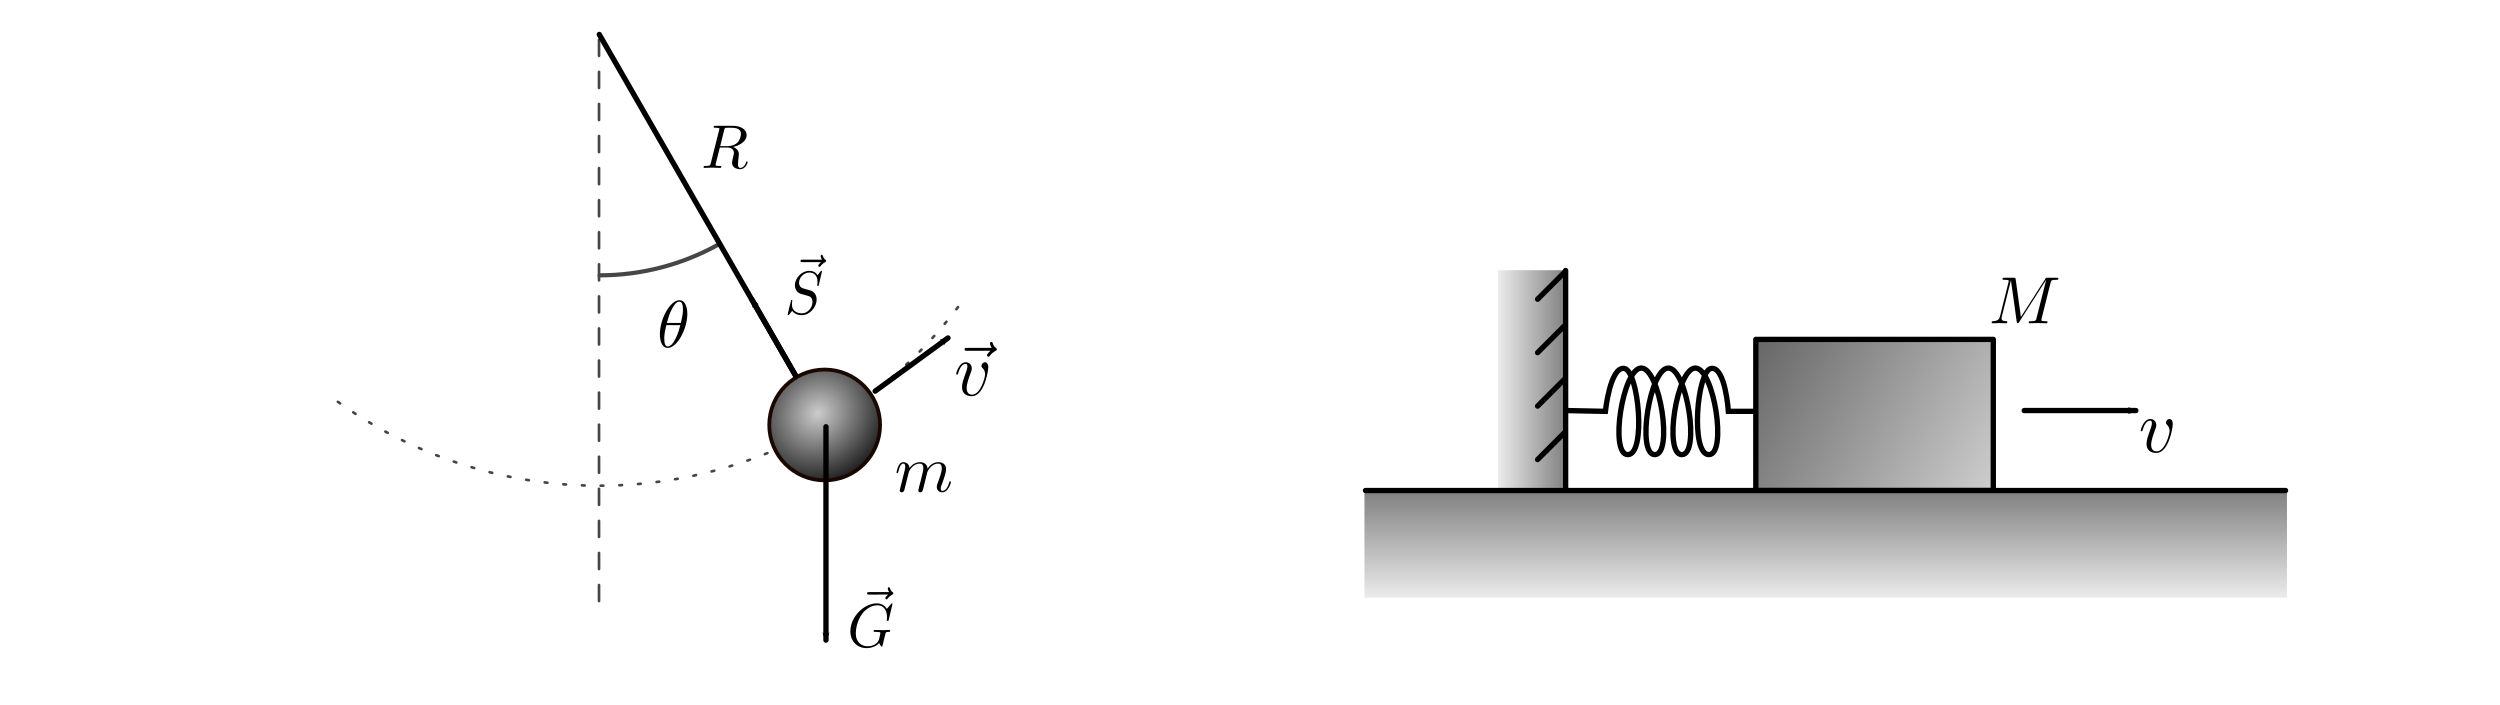 <?xml version="1.0" encoding="UTF-8" standalone="no"?>
<!-- Created with Inkscape (http://www.inkscape.org/) -->

<svg
   xmlns:ns0="http://www.iki.fi/pav/software/textext/"
   xmlns:dc="http://purl.org/dc/elements/1.1/"
   xmlns:cc="http://creativecommons.org/ns#"
   xmlns:rdf="http://www.w3.org/1999/02/22-rdf-syntax-ns#"
   xmlns:svg="http://www.w3.org/2000/svg"
   xmlns="http://www.w3.org/2000/svg"
   xmlns:xlink="http://www.w3.org/1999/xlink"
   xmlns:sodipodi="http://sodipodi.sourceforge.net/DTD/sodipodi-0.dtd"
   xmlns:inkscape="http://www.inkscape.org/namespaces/inkscape"
   sodipodi:docname="pendulum.svg"
   xml:space="preserve"
   height="131.81"
   width="467.717"
   inkscape:version="0.48.4 r9939"
   version="1.1"
   id="svg2"><sodipodi:namedview
     pagecolor="#ffffff"
     bordercolor="#666666"
     borderopacity="1"
     objecttolerance="10"
     gridtolerance="10"
     guidetolerance="10"
     inkscape:pageopacity="0"
     inkscape:pageshadow="2"
     inkscape:window-width="1855"
     inkscape:window-height="1056"
     id="namedview4"
     showgrid="false"
     inkscape:zoom="2.9761615"
     inkscape:cx="235.31199"
     inkscape:cy="106.7362"
     inkscape:window-x="65"
     inkscape:window-y="24"
     inkscape:window-maximized="1"
     inkscape:current-layer="g10"><inkscape:grid
       id="grid6030"
       type="xygrid" /></sodipodi:namedview><defs
     id="defs6"><marker
       style="overflow:visible;"
       id="Arrow2Mend"
       refX="0.0"
       refY="0.0"
       orient="auto"
       inkscape:stockid="Arrow2Mend"><path
         transform="scale(0.6) rotate(180) translate(0,0)"
         d="M 8.719,4.034 L -2.207,0.016 L 8.719,-4.002 C 6.973,-1.63 6.983,1.616 8.719,4.034 z "
         style="fill-rule:evenodd;stroke-width:0.625;stroke-linejoin:round;"
         id="path4096" /></marker><marker
       style="overflow:visible"
       id="Arrow2Lend"
       refX="0"
       refY="0"
       orient="auto"
       inkscape:stockid="Arrow2Lend"><path
         inkscape:connector-curvature="0"
         transform="matrix(-1.1,0,0,-1.1,-1.1,0)"
         d="M 8.719,4.034 -2.207,0.016 8.719,-4.002 c -1.745,2.372 -1.735,5.617 -6e-7,8.035 z"
         style="fill-rule:evenodd;stroke-width:0.625;stroke-linejoin:round"
         id="path4407" /></marker><linearGradient
       inkscape:collect="always"
       id="linearGradient4108"><stop
         style="stop-color:#666666;stop-opacity:1"
         offset="0"
         id="stop4110" /><stop
         style="stop-color:#cccccc;stop-opacity:1"
         offset="1"
         id="stop4112" /></linearGradient><linearGradient
       inkscape:collect="always"
       id="linearGradient3944"><stop
         style="stop-color:#808080;stop-opacity:1"
         offset="0"
         id="stop3946" /><stop
         style="stop-color:#ffffff;stop-opacity:1"
         offset="1"
         id="stop3948" /></linearGradient><radialGradient
       fx="169.906"
       fy="70.918"
       cx="169.906"
       cy="70.918"
       r="29.18"
       gradientUnits="userSpaceOnUse"
       gradientTransform="matrix(0.587,-0.659,-0.725,-0.646,248.535,278.521)"
       spreadMethod="pad"
       id="radialGradient24"><stop
         style="stop-opacity:1;stop-color:#cccccc"
         offset="0"
         id="stop26" /><stop
         style="stop-opacity:1;stop-color:#000000"
         offset="1"
         id="stop28" /></radialGradient><radialGradient
       fx="169.906"
       fy="70.918"
       cx="169.906"
       cy="70.918"
       r="29.18"
       gradientUnits="userSpaceOnUse"
       gradientTransform="matrix(0.817,-0.916,-1.009,-0.899,23.124,369.423)"
       spreadMethod="pad"
       id="radialGradient38"><stop
         style="stop-opacity:1;stop-color:#cccccc"
         offset="0"
         id="stop40" /><stop
         style="stop-opacity:1;stop-color:#000000"
         offset="1"
         id="stop42" /></radialGradient><linearGradient
       inkscape:collect="always"
       xlink:href="#linearGradient3944"
       id="linearGradient4088"
       gradientUnits="userSpaceOnUse"
       gradientTransform="matrix(0.802,0,0,0.802,-1.501,-270.682)"
       x1="236.546"
       y1="43.071"
       x2="236.546"
       y2="63.276" /><radialGradient
       inkscape:collect="always"
       xlink:href="#radialGradient24"
       id="radialGradient4096"
       gradientUnits="userSpaceOnUse"
       gradientTransform="matrix(0.587,-0.659,-0.725,-0.646,248.535,278.521)"
       spreadMethod="pad"
       cx="169.906"
       cy="70.918"
       fx="169.906"
       fy="70.918"
       r="29.18" /><linearGradient
       inkscape:collect="always"
       xlink:href="#linearGradient4108"
       id="linearGradient4114"
       x1="175.89"
       y1="13.667"
       x2="219.892"
       y2="41.304"
       gradientUnits="userSpaceOnUse"
       gradientTransform="matrix(0.8,0,0,0.8,13.372,-234.773)" /><radialGradient
       inkscape:collect="always"
       xlink:href="#radialGradient24-0"
       id="radialGradient4096-0"
       gradientUnits="userSpaceOnUse"
       gradientTransform="matrix(0.587,-0.659,-0.725,-0.646,248.535,278.521)"
       spreadMethod="pad"
       cx="169.906"
       cy="70.918"
       fx="169.906"
       fy="70.918"
       r="29.18" /><radialGradient
       fx="169.906"
       fy="70.918"
       cx="169.906"
       cy="70.918"
       r="29.18"
       gradientUnits="userSpaceOnUse"
       gradientTransform="matrix(0.587,-0.659,-0.725,-0.646,248.535,278.521)"
       spreadMethod="pad"
       id="radialGradient24-0"><stop
         style="stop-opacity:1;stop-color:#cccccc"
         offset="0"
         id="stop26-1" /><stop
         style="stop-opacity:1;stop-color:#000000"
         offset="1"
         id="stop28-7" /></radialGradient><linearGradient
       inkscape:collect="always"
       xlink:href="#linearGradient4108"
       id="linearGradient4196"
       gradientUnits="userSpaceOnUse"
       gradientTransform="matrix(0.8,0,0,0.8,13.372,-234.773)"
       x1="175.89"
       y1="13.667"
       x2="219.892"
       y2="41.304" /><radialGradient
       inkscape:collect="always"
       xlink:href="#radialGradient24-0"
       id="radialGradient4198"
       gradientUnits="userSpaceOnUse"
       gradientTransform="matrix(0.587,-0.659,-0.725,-0.646,248.535,278.521)"
       spreadMethod="pad"
       cx="169.906"
       cy="70.918"
       fx="169.906"
       fy="70.918"
       r="29.18" /><linearGradient
       inkscape:collect="always"
       xlink:href="#linearGradient3944"
       id="linearGradient4221"
       gradientUnits="userSpaceOnUse"
       gradientTransform="matrix(0.936,0,0,0.936,-119.322,-224.722)"
       x1="236.546"
       y1="43.071"
       x2="236.546"
       y2="63.276" /><radialGradient
       inkscape:collect="always"
       xlink:href="#radialGradient24-0"
       id="radialGradient4259"
       gradientUnits="userSpaceOnUse"
       gradientTransform="matrix(0.587,-0.659,-0.725,-0.646,248.535,278.521)"
       spreadMethod="pad"
       cx="169.906"
       cy="70.918"
       fx="169.906"
       fy="70.918"
       r="29.18" /><linearGradient
       y2="41.304"
       x2="219.892"
       y1="13.667"
       x1="175.89"
       gradientTransform="matrix(0.8,0,0,0.8,-100.856,-217.827)"
       gradientUnits="userSpaceOnUse"
       id="linearGradient3114"
       xlink:href="#linearGradient4108"
       inkscape:collect="always" /><radialGradient
       r="29.18"
       fy="70.918"
       fx="169.906"
       cy="70.918"
       cx="169.906"
       spreadMethod="pad"
       gradientTransform="matrix(0.587,-0.659,-0.725,-0.646,248.535,278.521)"
       gradientUnits="userSpaceOnUse"
       id="radialGradient3235"
       xlink:href="#radialGradient24-0"
       inkscape:collect="always" /><marker
       style="overflow:visible"
       id="Arrow2Lend-0"
       refX="0"
       refY="0"
       orient="auto"
       inkscape:stockid="Arrow2Lend"><path
         inkscape:connector-curvature="0"
         transform="matrix(-1.1,0,0,-1.1,-1.1,0)"
         d="M 8.719,4.034 -2.207,0.016 8.719,-4.002 c -1.745,2.372 -1.735,5.617 -6e-7,8.035 z"
         style="fill-rule:evenodd;stroke-width:0.625;stroke-linejoin:round"
         id="path4407-9" /></marker><marker
       style="overflow:visible"
       id="Arrow2Mend-3"
       refX="0"
       refY="0"
       orient="auto"
       inkscape:stockid="Arrow2Mend"><path
         inkscape:connector-curvature="0"
         transform="scale(-0.6,-0.6)"
         d="M 8.719,4.034 -2.207,0.016 8.719,-4.002 c -1.745,2.372 -1.735,5.617 -6e-7,8.035 z"
         style="fill-rule:evenodd;stroke-width:0.625;stroke-linejoin:round"
         id="path4096-3" /></marker><radialGradient
       r="29.18"
       fy="70.918"
       fx="169.906"
       cy="70.918"
       cx="169.906"
       spreadMethod="pad"
       gradientTransform="matrix(0.587,-0.659,-0.725,-0.646,248.535,278.521)"
       gradientUnits="userSpaceOnUse"
       id="radialGradient5942"
       xlink:href="#radialGradient24-0"
       inkscape:collect="always" /><linearGradient
       y2="41.304"
       x2="219.892"
       y1="13.667"
       x1="175.89"
       gradientTransform="matrix(0.8,0,0,0.8,121.949,-65.433)"
       gradientUnits="userSpaceOnUse"
       id="linearGradient5944"
       xlink:href="#linearGradient4108"
       inkscape:collect="always" /><linearGradient
       y2="63.276"
       x2="236.546"
       y1="43.071"
       x1="236.546"
       gradientTransform="matrix(0.514,0,0,0.936,153.388,-72.328)"
       gradientUnits="userSpaceOnUse"
       id="linearGradient5946"
       xlink:href="#linearGradient3944"
       inkscape:collect="always" /><linearGradient
       y2="63.276"
       x2="236.546"
       y1="43.071"
       x1="236.546"
       gradientTransform="matrix(0.514,0,0,0.936,136.281,-108.062)"
       gradientUnits="userSpaceOnUse"
       id="linearGradient5946-9"
       xlink:href="#linearGradient3944-9"
       inkscape:collect="always" /><linearGradient
       inkscape:collect="always"
       id="linearGradient3944-9"><stop
         style="stop-color:#808080;stop-opacity:1"
         offset="0"
         id="stop3946-7" /><stop
         style="stop-color:#ffffff;stop-opacity:1"
         offset="1"
         id="stop3948-5" /></linearGradient><linearGradient
       inkscape:collect="always"
       xlink:href="#linearGradient3944-9"
       id="linearGradient5964"
       gradientUnits="userSpaceOnUse"
       gradientTransform="matrix(0.124,0,0,0.597,-77.238,-260.159)"
       x1="236.546"
       y1="43.071"
       x2="236.546"
       y2="63.276" /><marker
       style="overflow:visible"
       id="Arrow2Mend-7"
       refX="0"
       refY="0"
       orient="auto"
       inkscape:stockid="Arrow2Mend"><path
         transform="scale(-0.6,-0.6)"
         d="M 8.719,4.034 -2.207,0.016 8.719,-4.002 c -1.745,2.372 -1.735,5.617 -6e-7,8.035 z"
         style="fill-rule:evenodd;stroke-width:0.625;stroke-linejoin:round"
         id="path4096-8"
         inkscape:connector-curvature="0" /></marker></defs><g
     id="g10"
     inkscape:groupmode="layer"
     inkscape:label="1-1"
     transform="matrix(1.25,0,0,-1.25,0,131.81)"><rect
       style="fill:url(#linearGradient5944);fill-opacity:1;stroke:#000000;stroke-width:0.8;stroke-linecap:round;stroke-linejoin:round;stroke-opacity:1"
       id="rect4098"
       width="35.543"
       height="22.619"
       x="262.792"
       y="-54.653"
       transform="scale(1,-1)" /><g
       ns0:text="$M$"
       ns0:preamble=""
       transform="matrix(1,0,0,-1,74.237,191.83)"
       id="g3233"><defs
         id="defs3235"><g
           id="g3237"><symbol
             overflow="visible"
             id="textext-219d0486-0"
             style="overflow:visible"><path
               style="stroke:none"
               d="M 9.234,-6.047 C 9.328,-6.406 9.344,-6.5 10.094,-6.5 c 0.219,0 0.312,0 0.312,-0.203 0,-0.109 -0.094,-0.109 -0.266,-0.109 l -1.312,0 c -0.266,0 -0.281,0 -0.391,0.188 L 4.797,-0.938 4.016,-6.578 C 3.984,-6.812 3.969,-6.812 3.703,-6.812 l -1.359,0 c -0.188,0 -0.297,0 -0.297,0.188 0,0.125 0.094,0.125 0.281,0.125 0.141,0 0.312,0.016 0.438,0.016 0.156,0.031 0.219,0.047 0.219,0.172 0,0.031 -0.016,0.062 -0.047,0.188 l -1.266,5.062 c -0.094,0.406 -0.266,0.719 -1.078,0.75 -0.047,0 -0.172,0.016 -0.172,0.188 0,0.094 0.062,0.125 0.141,0.125 0.312,0 0.656,-0.031 1,-0.031 C 1.891,-0.031 2.25,0 2.578,0 c 0.047,0 0.188,0 0.188,-0.203 0,-0.109 -0.109,-0.109 -0.188,-0.109 -0.562,0 -0.672,-0.203 -0.672,-0.438 0,-0.062 0,-0.125 0.031,-0.234 l 1.359,-5.422 0.016,0 0.859,6.172 C 4.188,-0.109 4.203,0 4.312,0 4.422,0 4.484,-0.109 4.531,-0.172 l 4.031,-6.312 0.016,0 -1.438,5.703 c -0.094,0.391 -0.109,0.469 -0.906,0.469 -0.156,0 -0.266,0 -0.266,0.188 C 5.969,0 6.078,0 6.109,0 6.391,0 7.062,-0.031 7.344,-0.031 7.75,-0.031 8.188,0 8.594,0 8.656,0 8.781,0 8.781,-0.203 8.781,-0.312 8.688,-0.312 8.5,-0.312 c -0.359,0 -0.641,0 -0.641,-0.172 0,-0.047 0,-0.062 0.047,-0.25 z m 0,0"
               id="path3240"
               inkscape:connector-curvature="0" /></symbol></g></defs><g
         id="textext-219d0486-1"><g
           style="fill:#000000;fill-opacity:1"
           id="g3243"><use
             xlink:href="#textext-219d0486-0"
             x="223.432"
             y="134.765"
             id="use3245"
             width="744.094"
             height="1052.362" /></g></g></g><g
       id="g3324"
       transform="matrix(1,0,0,-1,-89.551,166.638)"
       ns0:preamble=""
       ns0:text="$m$"><defs
         id="defs3326"><g
           id="g3328"><symbol
             id="textext-8ec26fc6-0"
             overflow="visible"
             style="overflow:visible"><path
               id="path3331"
               d="m 0.875,-0.594 c -0.031,0.156 -0.094,0.391 -0.094,0.438 0,0.172 0.141,0.266 0.297,0.266 0.125,0 0.297,-0.078 0.375,-0.281 0,-0.016 0.125,-0.484 0.188,-0.734 l 0.219,-0.891 C 1.906,-2.031 1.969,-2.25 2.031,-2.469 c 0.031,-0.172 0.109,-0.469 0.125,-0.5 0.141,-0.312 0.672,-1.219 1.625,-1.219 0.453,0 0.531,0.375 0.531,0.703 0,0.25 -0.062,0.531 -0.141,0.828 L 3.891,-1.5 3.688,-0.75 c -0.031,0.203 -0.125,0.547 -0.125,0.594 0,0.172 0.141,0.266 0.281,0.266 0.312,0 0.375,-0.25 0.453,-0.562 0.141,-0.562 0.516,-2.016 0.594,-2.406 0.031,-0.125 0.562,-1.328 1.656,-1.328 0.422,0 0.531,0.344 0.531,0.703 0,0.562 -0.422,1.703 -0.625,2.234 -0.078,0.234 -0.125,0.344 -0.125,0.547 0,0.469 0.344,0.812 0.812,0.812 0.938,0 1.312,-1.453 1.312,-1.531 0,-0.109 -0.094,-0.109 -0.125,-0.109 -0.094,0 -0.094,0.031 -0.141,0.188 -0.156,0.531 -0.469,1.234 -1.016,1.234 -0.172,0 -0.25,-0.094 -0.25,-0.328 0,-0.25 0.094,-0.484 0.188,-0.703 0.188,-0.531 0.609,-1.625 0.609,-2.203 0,-0.641 -0.406,-1.062 -1.156,-1.062 -0.734,0 -1.25,0.438 -1.625,0.969 0,-0.125 -0.031,-0.469 -0.312,-0.703 -0.25,-0.219 -0.562,-0.266 -0.812,-0.266 -0.906,0 -1.391,0.641 -1.562,0.875 -0.047,-0.578 -0.469,-0.875 -0.922,-0.875 -0.453,0 -0.641,0.391 -0.734,0.562 -0.172,0.359 -0.297,0.938 -0.297,0.969 0,0.109 0.094,0.109 0.109,0.109 0.109,0 0.109,-0.016 0.172,-0.234 0.172,-0.703 0.375,-1.188 0.734,-1.188 0.156,0 0.297,0.078 0.297,0.453 0,0.219 -0.031,0.328 -0.156,0.844 z m 0,0"
               style="stroke:none"
               inkscape:connector-curvature="0" /></symbol></g></defs><g
         id="textext-8ec26fc6-1"><g
           id="g3334"
           style="fill:#000000;fill-opacity:1"><use
             id="use3336"
             y="134.765"
             x="223.432"
             xlink:href="#textext-8ec26fc6-0"
             width="744.094"
             height="1052.362" /></g></g></g><g
       transform="matrix(1,0,0,-1,-125.091,188.251)"
       ns0:text="$\\theta$"
       ns0:preamble=""
       id="g3410"><defs
         id="defs3412"><g
           id="g3414"><symbol
             style="overflow:visible"
             overflow="visible"
             id="textext-14d31181-0"><path
               inkscape:connector-curvature="0"
               style="stroke:none"
               d="m 4.531,-4.984 c 0,-0.656 -0.172,-2.047 -1.188,-2.047 -1.391,0 -2.922,2.812 -2.922,5.094 0,0.938 0.281,2.047 1.188,2.047 1.406,0 2.922,-2.859 2.922,-5.094 z M 1.469,-3.625 C 1.641,-4.25 1.844,-5.047 2.25,-5.766 2.516,-6.25 2.875,-6.812 3.328,-6.812 c 0.484,0 0.547,0.641 0.547,1.203 0,0.5 -0.078,1 -0.312,1.984 z m 2,0.328 C 3.359,-2.844 3.156,-2 2.766,-1.281 c -0.344,0.688 -0.719,1.172 -1.156,1.172 -0.328,0 -0.531,-0.297 -0.531,-1.219 0,-0.422 0.062,-1 0.312,-1.969 z m 0,0"
               id="path3417" /></symbol></g></defs><g
         id="textext-14d31181-1"><g
           style="fill:#000000;fill-opacity:1"
           id="g3420"><use
             height="1052.362"
             width="744.094"
             xlink:href="#textext-14d31181-0"
             x="223.432"
             y="134.765"
             id="use3422" /></g></g></g><path
       inkscape:connector-curvature="0"
       id="path3606"
       d="m 89.655,100.288 0,-86.494"
       style="fill:none;stroke:#464646;stroke-width:0.4;stroke-linecap:round;stroke-linejoin:miter;stroke-miterlimit:4;stroke-opacity:1;stroke-dasharray:2.4, 2.4;stroke-dashoffset:4" /><path
       sodipodi:open="true"
       sodipodi:end="1.5707963"
       sodipodi:start="1.0594149"
       transform="matrix(0.629,0,0,-0.629,-47.837,117.326)"
       d="m 247.185,76.963 c -8.688,4.876 -18.484,7.436 -28.447,7.436"
       sodipodi:ry="58.128563"
       sodipodi:rx="58.128563"
       sodipodi:cy="26.271305"
       sodipodi:cx="218.73813"
       id="path4378"
       style="fill:none;stroke:#464646;stroke-width:1;stroke-linecap:round;stroke-miterlimit:4;stroke-opacity:1;stroke-dasharray:none;stroke-dashoffset:0"
       sodipodi:type="arc" /><path
       sodipodi:open="true"
       sodipodi:end="2.2252948"
       sodipodi:start="0.64751715"
       transform="matrix(1.158,0,0,-1.159,-163.602,130.574)"
       d="m 265.101,61.335 c -19.365,25.605 -55.821,30.664 -81.426,11.299 -0.108,-0.082 -0.215,-0.164 -0.323,-0.246"
       sodipodi:ry="58.128563"
       sodipodi:rx="58.128563"
       sodipodi:cy="26.271305"
       sodipodi:cx="218.73813"
       id="path4378-8"
       style="fill:none;stroke:#464646;stroke-width:0.345;stroke-linecap:round;stroke-miterlimit:4;stroke-opacity:1;stroke-dasharray:0.345, 2.071;stroke-dashoffset:0"
       sodipodi:type="arc" /><path
       style="fill:none;stroke:#000000;stroke-width:0.8px;stroke-linecap:round;stroke-linejoin:miter;stroke-opacity:1"
       d="M 89.695,100.287 121.571,44.887"
       id="path4143"
       inkscape:connector-curvature="0" /><g
       id="g4090"
       transform="matrix(0.467,0,0,0.467,-16.234,-12.805)"><g
         id="g22"><path
           d="m 316.824,117.019 c 0,-9.808 -7.953,-17.762 -17.762,-17.762 -9.808,0 -17.761,7.954 -17.761,17.762 0,9.809 7.953,17.762 17.761,17.762 9.809,0 17.762,-7.953 17.762,-17.762 z"
           style="fill:url(#radialGradient5942);fill-opacity:1;fill-rule:nonzero;stroke:none"
           id="path30"
           inkscape:connector-curvature="0" /></g><g
         id="g32"
         transform="matrix(1,0,0,-1,0,174.246)"><path
           d="m 316.824,57.227 c 0,9.808 -7.953,17.761 -17.762,17.761 -9.808,0 -17.761,-7.953 -17.761,-17.761 0,-9.809 7.953,-17.762 17.761,-17.762 9.809,0 17.762,7.953 17.762,17.762 z"
           style="fill:none;stroke:#1a0700;stroke-width:1.214;stroke-linecap:butt;stroke-linejoin:miter;stroke-miterlimit:4;stroke-opacity:1;stroke-dasharray:none"
           id="path34"
           inkscape:connector-curvature="0" /></g></g><path
       inkscape:connector-curvature="0"
       id="path4380"
       d="m 123.623,41.575 0,-31.932"
       style="fill:none;stroke:#000000;stroke-width:0.8px;stroke-linecap:round;stroke-linejoin:miter;stroke-opacity:1;marker-end:url(#Arrow2Mend)" /><path
       sodipodi:nodetypes="cc"
       inkscape:connector-curvature="0"
       id="path4380-5"
       d="m 130.987,46.91 10.901,7.954"
       style="fill:none;stroke:#000000;stroke-width:0.8px;stroke-linecap:round;stroke-linejoin:miter;stroke-opacity:1;marker-end:url(#Arrow2Mend)" /><g
       ns0:preamble=""
       ns0:text="$\\vec{v}$"
       word-spacing="normal"
       letter-spacing="normal"
       font-size-adjust="none"
       font-stretch="normal"
       font-weight="normal"
       font-variant="normal"
       font-style="normal"
       stroke-miterlimit="10.433"
       xml:space="preserve"
       transform="matrix(1.099,0,0,1.13,-102.756,-752.786)"
       id="content"
       style="font-style:normal;font-variant:normal;font-weight:normal;font-stretch:normal;letter-spacing:normal;word-spacing:normal;text-anchor:start;fill:none;stroke:#000000;stroke-width:1.57;stroke-linecap:butt;stroke-linejoin:miter;stroke-miterlimit:10.433;stroke-opacity:1;stroke-dasharray:none;stroke-dashoffset:0"><path
         id="path5062"
         d="m 228.39,713.04 -0.02,-0.02 -0.01,-0.01 -0.02,-0.01 -0.01,-0.02 -0.02,-0.01 -0.02,-0.02 -0.02,-0.02 -0.01,-0.01 -0.02,-0.02 -0.02,-0.02 -0.04,-0.04 -0.04,-0.04 -0.04,-0.04 -0.02,-0.02 -0.01,-0.02 -0.02,-0.02 -0.02,-0.02 -0.01,-0.02 -0.02,-0.02 -0.01,-0.02 -0.02,-0.02 -0.01,-0.02 -0.01,-0.02 -0.01,-0.02 -0.01,-0.02 0,-0.02 -0.01,-0.02 0,-0.01 0,-0.02 c 0,-0.1 0.1,-0.2 0.2,-0.2 0.09,0 0.14,0.07 0.19,0.13 0.12,0.15 0.35,0.43 0.78,0.65 0.07,0.04 0.17,0.08 0.17,0.2 0,0.1 -0.07,0.15 -0.14,0.2 -0.22,0.15 -0.32,0.33 -0.4,0.57 -0.02,0.09 -0.06,0.22 -0.2,0.22 -0.14,0 -0.2,-0.13 -0.2,-0.21 0,-0.05 0.08,-0.37 0.24,-0.58 h -3.36 c -0.16,0 -0.34,0 -0.34,-0.2 0,-0.19 0.18,-0.19 0.34,-0.19 z"
         inkscape:connector-curvature="0"
         style="fill:#000000;stroke-width:0" /><path
         id="path5064"
         d="m 228.09,710.82 0,0.02 0,0.03 0,0.02 0,0.03 0,0.02 -0.01,0.02 0,0.02 0,0.02 -0.01,0.04 -0.01,0.04 0,0.04 -0.01,0.04 -0.01,0.03 -0.02,0.03 -0.01,0.03 -0.01,0.03 -0.02,0.02 -0.01,0.03 -0.02,0.02 -0.01,0.02 -0.02,0.02 -0.02,0.02 -0.01,0.01 -0.02,0.02 -0.02,0.01 -0.02,0.01 -0.02,0.01 -0.01,0.01 -0.02,0.01 -0.02,0.01 -0.02,0 -0.02,0.01 -0.02,0 -0.01,0 -0.02,0.01 -0.02,0 c -0.25,0 -0.49,-0.26 -0.49,-0.48 0,-0.13 0.05,-0.19 0.16,-0.3 0.21,-0.2 0.34,-0.46 0.34,-0.81 0,-0.42 -0.61,-2.7 -1.77,-2.7 -0.51,0 -0.74,0.35 -0.74,0.87 0,0.56 0.27,1.28 0.58,2.1 0.07,0.17 0.12,0.31 0.12,0.5 0,0.45 -0.32,0.82 -0.81,0.82 -0.94,0 -1.32,-1.44 -1.32,-1.53 0,-0.1 0.1,-0.1 0.12,-0.1 0.1,0 0.11,0.02 0.16,0.18 0.29,1 0.72,1.23 1.01,1.23 0.08,0 0.24,0 0.24,-0.32 0,-0.25 -0.1,-0.52 -0.16,-0.7 -0.44,-1.15 -0.57,-1.61 -0.57,-2.03 0,-1.08 0.87,-1.23 1.33,-1.23 1.67,0 2.24,3.28 2.24,3.8 z"
         inkscape:connector-curvature="0"
         style="fill:#000000;stroke-width:0" /></g><path
       sodipodi:nodetypes="cc"
       inkscape:connector-curvature="0"
       id="path4380-5-7"
       d="m 119.025,49.321 -6.492,11.296"
       style="fill:none;stroke:#000000;stroke-width:0.8px;stroke-linecap:round;stroke-linejoin:miter;stroke-opacity:1;marker-end:url(#Arrow2Mend)" /><g
       id="g5354"
       transform="matrix(1,0,0,-1,-151.882,194.335)"
       xml:space="preserve"
       stroke="black"
       stroke-linecap="butt"
       stroke-linejoin="miter"
       stroke-miterlimit="10.433"
       stroke-dasharray="none"
       stroke-dashoffset="0"
       stroke-opacity="1"
       fill="none"
       fill-rule="evenodd"
       fill-opacity="1"
       font-style="normal"
       font-variant="normal"
       font-weight="normal"
       font-stretch="normal"
       font-size-adjust="none"
       letter-spacing="normal"
       word-spacing="normal"
       text-anchor="start"
       ns0:text="$\\vec{S}$"
       ns0:preamble=""><path
         d="M229.69,715.55 L229.68,715.54 L229.66,715.53 L229.65,715.51 L229.63,715.5 L229.61,715.48 L229.59,715.47 L229.58,715.45 L229.56,715.43 L229.54,715.42 L229.52,715.4 L229.48,715.36 L229.44,715.32 L229.4,715.28 L229.39,715.26 L229.37,715.24 L229.35,715.22 L229.33,715.2 L229.32,715.18 L229.3,715.16 L229.29,715.14 L229.28,715.12 L229.26,715.1 L229.25,715.08 L229.24,715.06 L229.24,715.04 L229.23,715.02 L229.23,715 L229.22,714.98 L229.22,714.97 C229.22,714.87,229.32,714.77,229.42,714.77 C229.51,714.77,229.56,714.84,229.61,714.9 C229.73,715.05,229.96,715.33,230.4,715.54 C230.47,715.58,230.57,715.63,230.57,715.75 C230.57,715.85,230.5,715.9,230.43,715.95 C230.21,716.1,230.1,716.28,230.02,716.52 C230,716.61,229.96,716.74,229.82,716.74 C229.68,716.74,229.62,716.61,229.62,716.53 C229.62,716.48,229.7,716.16,229.86,715.95 H226.51 C226.34,715.95,226.16,715.95,226.16,715.75 C226.16,715.55,226.34,715.55,226.51,715.55 Z "
         stroke-width="0"
         fill="black"
         id="path5356" /><path
         d="M229.85,714.03 L229.85,714.03 L229.85,714.04 L229.85,714.04 L229.85,714.04 L229.85,714.05 L229.85,714.05 L229.85,714.05 L229.84,714.06 L229.84,714.06 L229.84,714.07 L229.84,714.07 L229.84,714.07 L229.84,714.08 L229.83,714.08 L229.83,714.09 L229.83,714.09 L229.82,714.09 L229.82,714.1 L229.82,714.1 L229.81,714.1 L229.81,714.11 L229.8,714.11 L229.8,714.11 L229.79,714.12 L229.79,714.12 L229.79,714.12 L229.78,714.12 L229.78,714.12 L229.78,714.12 L229.77,714.12 L229.77,714.12 L229.77,714.13 L229.76,714.13 L229.76,714.13 L229.76,714.13 L229.75,714.13 L229.75,714.13 L229.74,714.13 L229.74,714.13 C229.69,714.13,229.68,714.12,229.56,713.98 L229.08,713.41 C228.82,713.88,228.31,714.13,227.66,714.13 C226.4,714.13,225.2,712.99,225.2,711.78 C225.2,710.98,225.73,710.52,226.24,710.37 L227.3,710.09 C227.67,710.01,228.22,709.86,228.22,709.04 C228.22,708.15,227.4,707.21,226.43,707.21 C225.79,707.21,224.69,707.43,224.69,708.66 C224.69,708.9,224.74,709.14,224.74,709.2 C224.76,709.24,224.76,709.25,224.76,709.27 C224.76,709.37,224.7,709.38,224.65,709.38 C224.6,709.38,224.58,709.37,224.55,709.34 C224.51,709.3,223.95,707.04,223.95,707.01 C223.95,706.95,224,706.91,224.06,706.91 C224.11,706.91,224.12,706.92,224.24,707.05 L224.73,707.62 C225.15,707.05,225.83,706.91,226.41,706.91 C227.76,706.91,228.93,708.23,228.93,709.46 C228.93,710.15,228.6,710.48,228.45,710.62 C228.22,710.85,228.07,710.89,227.18,711.12 C226.96,711.18,226.61,711.28,226.52,711.3 C226.25,711.39,225.91,711.67,225.91,712.2 C225.91,713.01,226.71,713.85,227.65,713.85 C228.48,713.85,229.08,713.42,229.08,712.31 C229.08,711.99,229.04,711.81,229.04,711.75 C229.04,711.74,229.04,711.66,229.16,711.66 C229.26,711.66,229.27,711.68,229.31,711.85 Z "
         stroke-width="0"
         fill="black"
         id="path5358" /></g><g
       ns0:preamble=""
       ns0:text="$\\vec{S}$"
       word-spacing="normal"
       letter-spacing="normal"
       font-size-adjust="none"
       font-stretch="normal"
       font-weight="normal"
       font-variant="normal"
       font-style="normal"
       stroke-miterlimit="10.433"
       xml:space="preserve"
       transform="matrix(0.871,0,0,0.919,-77.174,-591.375)"
       id="g5582"
       style="font-style:normal;font-variant:normal;font-weight:normal;font-stretch:normal;letter-spacing:normal;word-spacing:normal;text-anchor:start;fill:none;stroke:#000000;stroke-width:1.956;stroke-linecap:butt;stroke-linejoin:miter;stroke-miterlimit:10.433;stroke-opacity:1;stroke-dasharray:none;stroke-dashoffset:0"><path
         id="path5584"
         d="m 229.69,715.55 -0.01,-0.01 -0.02,-0.01 -0.01,-0.02 -0.02,-0.01 -0.02,-0.02 -0.02,-0.01 -0.01,-0.02 -0.02,-0.02 -0.02,-0.01 -0.02,-0.02 -0.04,-0.04 -0.04,-0.04 -0.04,-0.04 -0.01,-0.02 -0.02,-0.02 -0.02,-0.02 -0.02,-0.02 -0.01,-0.02 -0.02,-0.02 -0.01,-0.02 -0.01,-0.02 -0.02,-0.02 -0.01,-0.02 -0.01,-0.02 0,-0.02 -0.01,-0.02 0,-0.02 -0.01,-0.02 0,-0.01 c 0,-0.1 0.1,-0.2 0.2,-0.2 0.09,0 0.14,0.07 0.19,0.13 0.12,0.15 0.35,0.43 0.79,0.64 0.07,0.04 0.17,0.09 0.17,0.21 0,0.1 -0.07,0.15 -0.14,0.2 -0.22,0.15 -0.33,0.33 -0.41,0.57 -0.02,0.09 -0.06,0.22 -0.2,0.22 -0.14,0 -0.2,-0.13 -0.2,-0.21 0,-0.05 0.08,-0.37 0.24,-0.58 h -3.35 c -0.17,0 -0.35,0 -0.35,-0.2 0,-0.2 0.18,-0.2 0.35,-0.2 z"
         inkscape:connector-curvature="0"
         style="fill:#000000;stroke-width:0" /><path
         id="path5586"
         d="m 229.85,714.03 0,0 0,0.01 0,0 0,0 0,0.01 0,0 0,0 -0.01,0.01 0,0 0,0.01 0,0 0,0 0,0.01 -0.01,0 0,0.01 0,0 -0.01,0 0,0.01 0,0 -0.01,0 0,0.01 -0.01,0 0,0 -0.01,0.01 0,0 0,0 -0.01,0 0,0 0,0 -0.01,0 0,0 0,0.01 -0.01,0 0,0 0,0 -0.01,0 0,0 -0.01,0 0,0 c -0.05,0 -0.06,-0.01 -0.18,-0.15 l -0.48,-0.57 c -0.26,0.47 -0.77,0.72 -1.42,0.72 -1.26,0 -2.46,-1.14 -2.46,-2.35 0,-0.8 0.53,-1.26 1.04,-1.41 l 1.06,-0.28 c 0.37,-0.08 0.92,-0.23 0.92,-1.05 0,-0.89 -0.82,-1.83 -1.79,-1.83 -0.64,0 -1.74,0.22 -1.74,1.45 0,0.24 0.05,0.48 0.05,0.54 0.02,0.04 0.02,0.05 0.02,0.07 0,0.1 -0.06,0.11 -0.11,0.11 -0.05,0 -0.07,-0.01 -0.1,-0.04 -0.04,-0.04 -0.6,-2.3 -0.6,-2.33 0,-0.06 0.05,-0.1 0.11,-0.1 0.05,0 0.06,0.01 0.18,0.14 l 0.49,0.57 c 0.42,-0.57 1.1,-0.71 1.68,-0.71 1.35,0 2.52,1.32 2.52,2.55 0,0.69 -0.33,1.02 -0.48,1.16 -0.23,0.23 -0.38,0.27 -1.27,0.5 -0.22,0.06 -0.57,0.16 -0.66,0.18 -0.27,0.09 -0.61,0.37 -0.61,0.9 0,0.81 0.8,1.65 1.74,1.65 0.83,0 1.43,-0.43 1.43,-1.54 0,-0.32 -0.04,-0.5 -0.04,-0.56 0,-0.01 0,-0.09 0.12,-0.09 0.1,0 0.11,0.02 0.15,0.19 z"
         inkscape:connector-curvature="0"
         style="fill:#000000;stroke-width:0" /></g><g
       style="font-style:normal;font-variant:normal;font-weight:normal;font-stretch:normal;letter-spacing:normal;word-spacing:normal;text-anchor:start;fill:none;stroke:#000000;stroke-width:1.922;stroke-linecap:butt;stroke-linejoin:miter;stroke-miterlimit:10.433;stroke-opacity:1;stroke-dasharray:none;stroke-dashoffset:0"
       id="g5816"
       transform="matrix(0.893,0,0,0.928,-72.699,-647.57)"
       xml:space="preserve"
       stroke-miterlimit="10.433"
       font-style="normal"
       font-variant="normal"
       font-weight="normal"
       font-stretch="normal"
       font-size-adjust="none"
       letter-spacing="normal"
       word-spacing="normal"
       ns0:text="$\\vec{G}$"
       ns0:preamble=""><path
         style="fill:#000000;stroke-width:0"
         inkscape:connector-curvature="0"
         d="m 230.26,715.55 -0.01,-0.01 -0.01,-0.01 -0.02,-0.02 -0.02,-0.01 -0.01,-0.02 -0.02,-0.01 -0.02,-0.02 -0.02,-0.02 -0.02,-0.01 -0.02,-0.02 -0.03,-0.04 -0.04,-0.04 -0.04,-0.04 -0.02,-0.02 -0.02,-0.02 -0.02,-0.02 -0.01,-0.02 -0.02,-0.02 -0.01,-0.02 -0.02,-0.02 -0.01,-0.02 -0.01,-0.02 -0.01,-0.02 -0.01,-0.02 -0.01,-0.02 0,-0.02 -0.01,-0.02 0,-0.02 0,-0.01 c 0,-0.1 0.1,-0.2 0.2,-0.2 0.09,0 0.13,0.07 0.18,0.13 0.12,0.15 0.35,0.43 0.79,0.64 0.07,0.04 0.17,0.09 0.17,0.21 0,0.1 -0.07,0.15 -0.14,0.2 -0.22,0.15 -0.33,0.33 -0.41,0.57 -0.02,0.09 -0.06,0.22 -0.2,0.22 -0.13,0 -0.19,-0.13 -0.19,-0.21 0,-0.05 0.07,-0.37 0.23,-0.58 h -3.35 c -0.17,0 -0.35,0 -0.35,-0.2 0,-0.2 0.18,-0.2 0.35,-0.2 z"
         id="path5818" /><path
         style="fill:#000000;stroke-width:0"
         inkscape:connector-curvature="0"
         d="m 230.99,714.03 0,0 0,0.01 0,0 0,0 0,0.01 0,0 0,0 0,0.01 0,0 0,0.01 -0.01,0 0,0 0,0.01 0,0 -0.01,0.01 0,0 0,0 0,0.01 -0.01,0 0,0 -0.01,0.01 0,0 -0.01,0 0,0.01 -0.01,0 0,0 0,0 -0.01,0 0,0 0,0 -0.01,0 0,0.01 0,0 -0.01,0 0,0 0,0 -0.01,0 0,0 -0.01,0 c -0.03,0 -0.04,-0.01 -0.14,-0.12 l -0.7,-0.77 c -0.09,0.14 -0.55,0.89 -1.65,0.89 -2.22,0 -4.46,-2.2 -4.46,-4.5 0,-1.58 1.1,-2.72 2.72,-2.72 0.43,0 0.88,0.09 1.24,0.24 0.5,0.19 0.69,0.4 0.87,0.6 0.08,-0.25 0.34,-0.61 0.44,-0.61 0.05,0 0.07,0.02 0.07,0.03 0.02,0.02 0.12,0.4 0.17,0.61 l 0.19,0.77 c 0.04,0.16 0.09,0.33 0.13,0.5 0.11,0.45 0.12,0.47 0.69,0.48 0.05,0 0.15,0.01 0.15,0.2 0,0.07 -0.04,0.11 -0.12,0.11 -0.23,0 -0.82,-0.03 -1.05,-0.03 -0.31,0 -1.08,0.03 -1.39,0.03 -0.09,0 -0.21,0 -0.21,-0.2 0,-0.11 0.08,-0.11 0.3,-0.11 0.01,0 0.3,0 0.52,-0.02 0.26,-0.03 0.31,-0.06 0.31,-0.19 0,-0.09 -0.11,-0.54 -0.2,-0.9 -0.28,-1.1 -1.58,-1.21 -1.92,-1.21 -0.96,0 -2,0.57 -2,2.09 0,0.31 0.09,1.95 1.14,3.24 0.54,0.67 1.5,1.28 2.49,1.28 1.01,0 1.6,-0.77 1.6,-1.92 0,-0.39 -0.03,-0.4 -0.03,-0.5 0,-0.1 0.11,-0.1 0.15,-0.1 0.13,0 0.13,0.02 0.18,0.2 z"
         id="path5820" /></g><rect
       transform="matrix(0,-1,-1,0,0,0)"
       style="fill:url(#linearGradient5964);fill-opacity:1;stroke:none"
       id="rect3942-0"
       width="33.224"
       height="10.437"
       x="-65.007"
       y="-234.631" /><path
       style="fill:none;stroke:#000000;stroke-width:0.8px;stroke-linecap:round;stroke-linejoin:miter;stroke-opacity:1"
       d="m 234.327,64.968 0,-33.133"
       id="path3034-8"
       inkscape:connector-curvature="0" /><rect
       style="fill:url(#linearGradient5946);fill-opacity:1;stroke:none"
       id="rect3942"
       width="138.073"
       height="16.351"
       x="204.216"
       y="-32.336"
       transform="scale(1,-1)" /><path
       style="fill:none;stroke:#000000;stroke-width:0.8px;stroke-linecap:round;stroke-linejoin:miter;stroke-opacity:1"
       d="m 204.377,32.032 137.698,0"
       id="path3034"
       inkscape:connector-curvature="0" /><path
       inkscape:connector-curvature="0"
       id="path5985"
       d="m 234.232,64.766 -4.099,-4.099"
       style="fill:none;stroke:#000000;stroke-width:0.8px;stroke-linecap:round;stroke-linejoin:miter;stroke-opacity:1" /><path
       inkscape:connector-curvature="0"
       id="path5985-5"
       d="m 234.232,56.766 -4.099,-4.099"
       style="fill:none;stroke:#000000;stroke-width:0.8px;stroke-linecap:round;stroke-linejoin:miter;stroke-opacity:1" /><path
       inkscape:connector-curvature="0"
       id="path5985-9"
       d="m 234.232,48.766 -4.099,-4.099"
       style="fill:none;stroke:#000000;stroke-width:0.8px;stroke-linecap:round;stroke-linejoin:miter;stroke-opacity:1" /><path
       inkscape:connector-curvature="0"
       id="path5985-5-6"
       d="m 234.232,40.766 -4.099,-4.099"
       style="fill:none;stroke:#000000;stroke-width:0.8px;stroke-linecap:round;stroke-linejoin:miter;stroke-opacity:1" /><path
       sodipodi:nodetypes="cczzzzzzzzzcc"
       inkscape:connector-curvature="0"
       id="path6038"
       d="m 234.4,44 5.877,-0.119 c 0,0 0.718,6.792 2.848,6.418 2.13,-0.375 3.287,-12.895 0.508,-12.895 -2.779,0 -0.757,12.956 2.022,12.956 2.779,0 4.801,-12.956 2.022,-12.956 -2.779,0 -0.757,12.956 2.022,12.956 2.779,0 4.801,-12.956 2.022,-12.956 -2.779,0 -0.757,12.956 2.022,12.956 2.779,0 4.801,-12.956 2.022,-12.956 -2.779,0 -1.802,12.519 0.328,12.894 2.13,0.375 2.593,-6.417 2.593,-6.417 l 4.155,9.57e-4"
       style="fill:none;stroke:#000000;stroke-width:0.8px;stroke-linecap:butt;stroke-linejoin:miter;stroke-opacity:1" /><path
       sodipodi:nodetypes="cc"
       inkscape:connector-curvature="0"
       id="path4380-5-2"
       d="m 302.962,44 16.706,0"
       style="fill:none;stroke:#000000;stroke-width:0.8px;stroke-linecap:round;stroke-linejoin:miter;stroke-opacity:1;marker-end:url(#Arrow2Mend)" /><path
       style="font-style:normal;font-variant:normal;font-weight:normal;font-stretch:normal;letter-spacing:normal;word-spacing:normal;text-anchor:start;fill:#000000;stroke:#000000;stroke-width:0;stroke-linecap:butt;stroke-linejoin:miter;stroke-miterlimit:10.433;stroke-opacity:1;stroke-dasharray:none;stroke-dashoffset:0"
       inkscape:connector-curvature="0"
       d="m 325.197,41.949 0,0.023 0,0.034 0,0.023 0,0.034 0,0.023 -0.011,0.023 0,0.023 0,0.023 -0.011,0.045 -0.011,0.045 0,0.045 -0.011,0.045 -0.011,0.034 -0.022,0.034 -0.011,0.034 -0.011,0.034 -0.022,0.023 -0.011,0.034 -0.022,0.023 -0.011,0.023 -0.022,0.023 -0.022,0.023 -0.011,0.011 -0.022,0.023 -0.022,0.011 -0.022,0.011 -0.022,0.011 -0.011,0.011 -0.022,0.011 -0.022,0.011 -0.022,0 -0.022,0.011 -0.022,0 -0.011,0 -0.022,0.011 -0.022,0 c -0.275,0 -0.538,-0.294 -0.538,-0.542 0,-0.147 0.055,-0.215 0.176,-0.339 0.231,-0.226 0.374,-0.52 0.374,-0.915 0,-0.475 -0.67,-3.052 -1.945,-3.052 -0.56,0 -0.813,0.396 -0.813,0.983 0,0.633 0.297,1.447 0.637,2.373 0.077,0.192 0.132,0.35 0.132,0.565 0,0.509 -0.352,0.927 -0.89,0.927 -1.033,0 -1.45,-1.627 -1.45,-1.729 0,-0.113 0.11,-0.113 0.132,-0.113 0.11,0 0.121,0.023 0.176,0.203 0.319,1.13 0.791,1.39 1.11,1.39 0.088,0 0.264,0 0.264,-0.362 0,-0.283 -0.11,-0.588 -0.176,-0.791 -0.483,-1.3 -0.626,-1.82 -0.626,-2.294 0,-1.221 0.956,-1.39 1.461,-1.39 1.835,0 2.461,3.707 2.461,4.295 z"
       id="path5064-0" /><g
       ns0:preamble=""
       ns0:text="$R$"
       word-spacing="normal"
       letter-spacing="normal"
       font-size-adjust="none"
       font-stretch="normal"
       font-weight="normal"
       font-variant="normal"
       font-style="normal"
       stroke-miterlimit="10.433"
       xml:space="preserve"
       transform="matrix(0.929,0,0,0.927,-102.644,-575.18)"
       id="g6230"
       style="font-style:normal;font-variant:normal;font-weight:normal;font-stretch:normal;letter-spacing:normal;word-spacing:normal;text-anchor:start;fill:none;stroke:#000000;stroke-width:1.886;stroke-linecap:butt;stroke-linejoin:miter;stroke-miterlimit:10.433;stroke-opacity:1;stroke-dasharray:none;stroke-dashoffset:0"><path
         id="path6232"
         d="m 228.6,710.5 0.09,0.02 0.1,0.03 0.09,0.03 0.1,0.03 0.09,0.03 0.1,0.03 0.1,0.04 0.09,0.04 0.1,0.05 0.09,0.04 0.09,0.05 0.09,0.05 0.09,0.05 0.08,0.06 0.09,0.06 0.08,0.06 0.07,0.06 0.08,0.06 0.07,0.07 0.07,0.07 0.06,0.07 0.06,0.07 0.05,0.08 0.05,0.08 0.05,0.08 0.04,0.08 0.03,0.08 0.03,0.09 0.02,0.09 0.02,0.09 0.01,0.09 0,0.09 c 0,0.85 -0.89,1.49 -2.19,1.49 h -2.84 c -0.2,0 -0.29,0 -0.29,-0.2 0,-0.11 0.09,-0.11 0.28,-0.11 0.02,0 0.21,0 0.38,-0.02 0.18,-0.02 0.27,-0.03 0.27,-0.16 0,-0.04 -0.01,-0.07 -0.04,-0.19 l -1.34,-5.33 c -0.1,-0.39 -0.11,-0.47 -0.9,-0.47 -0.18,0 -0.27,0 -0.27,-0.2 0,-0.11 0.12,-0.11 0.14,-0.11 0.28,0 0.97,0.04 1.25,0.04 0.28,0 0.99,-0.04 1.27,-0.04 0.08,0 0.2,0 0.2,0.2 0,0.11 -0.09,0.11 -0.28,0.11 -0.37,0 -0.65,0 -0.65,0.18 0,0.06 0.02,0.11 0.03,0.17 l 0.66,2.63 h 1.18 l -0.01,0.22 h -1.11 l 0.64,2.59 c 0.06,0.24 0.09,0.34 0.28,0.37 0.09,0.01 0.41,0.01 0.61,0.01 0.71,0 1.81,0 1.81,-0.98 0,-0.34 -0.16,-1.03 -0.55,-1.41 -0.26,-0.26 -0.78,-0.58 -1.68,-0.58 l 0.01,-0.22 c 0.91,0 1.09,-0.55 1.09,-0.9 0,-0.15 -0.08,-0.46 -0.14,-0.69 -0.07,-0.27 -0.16,-0.64 -0.16,-0.84 0,-1.07 1.19,-1.07 1.32,-1.07 0.85,0 1.19,1 1.19,1.14 0,0.12 -0.11,0.12 -0.12,0.12 -0.08,0 -0.11,-0.07 -0.12,-0.14 -0.25,-0.74 -0.68,-0.91 -0.91,-0.91 -0.33,0 -0.4,0.22 -0.4,0.61 0,0.31 0.06,0.82 0.1,1.13 0.02,0.14 0.04,0.33 0.04,0.47 0,0.76 -0.67,1.07 -0.93,1.17 z"
         inkscape:connector-curvature="0"
         style="fill:#000000;stroke-width:0" /></g></g></svg>